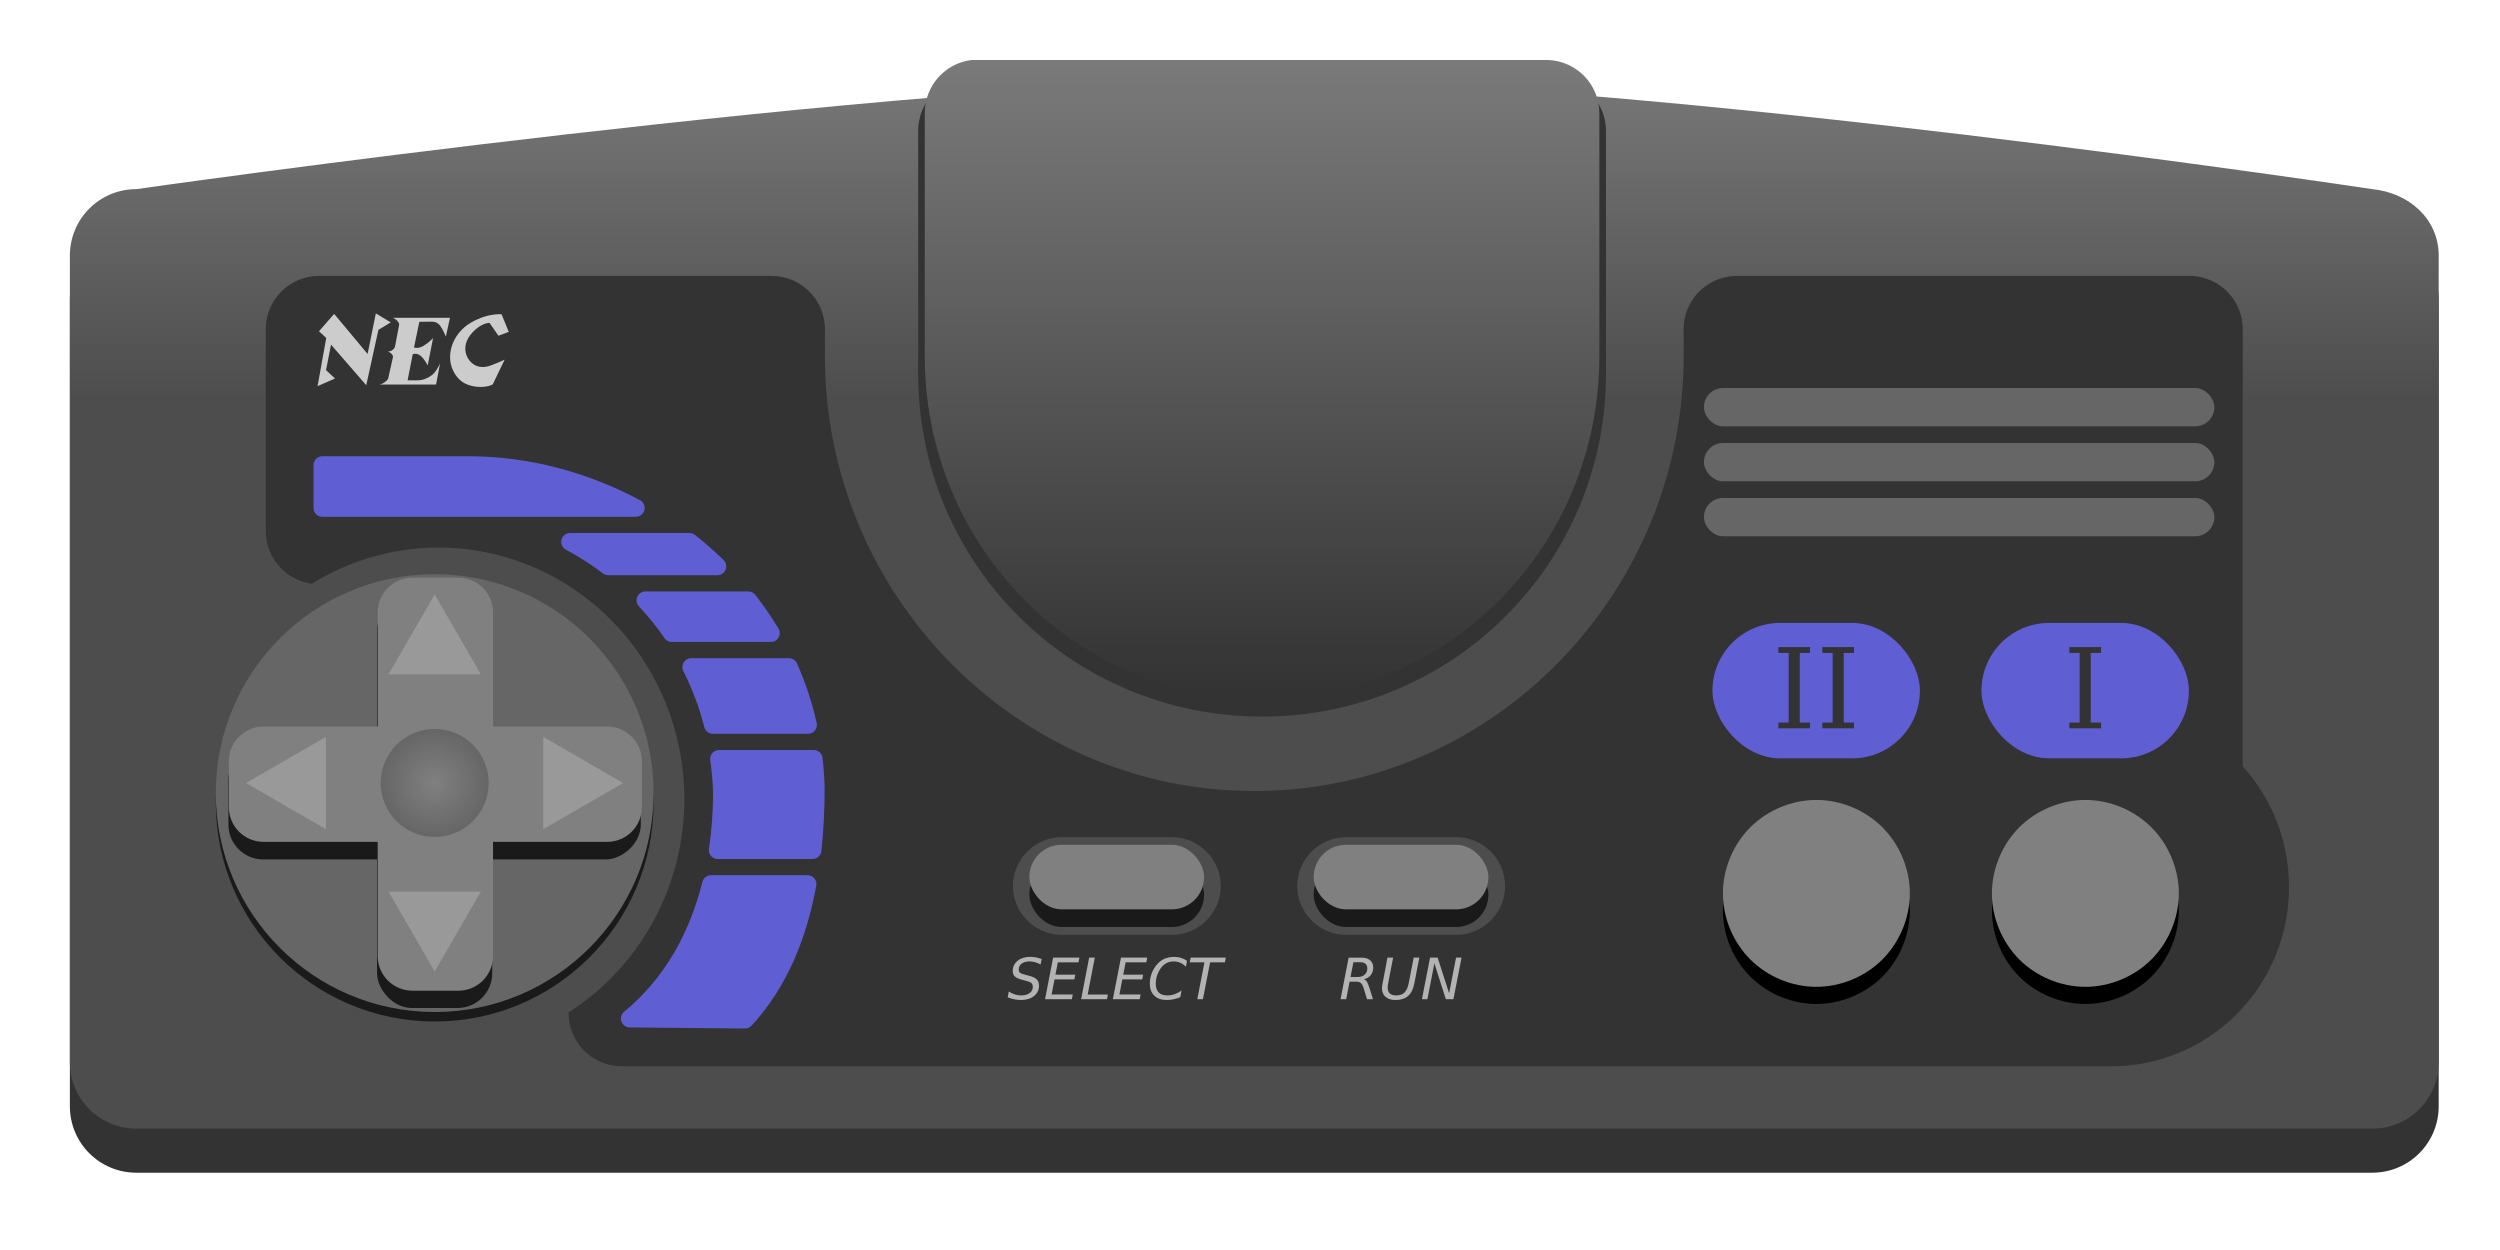 <?xml version="1.0" encoding="UTF-8" standalone="no"?>
<!-- Created with Inkscape (http://www.inkscape.org/) -->

<svg
   xmlns:dc="http://purl.org/dc/elements/1.1/"
   xmlns:cc="http://creativecommons.org/ns#"
   xmlns:rdf="http://www.w3.org/1999/02/22-rdf-syntax-ns#"
   xmlns:svg="http://www.w3.org/2000/svg"
   xmlns="http://www.w3.org/2000/svg"
   xmlns:xlink="http://www.w3.org/1999/xlink"
   xmlns:sodipodi="http://sodipodi.sourceforge.net/DTD/sodipodi-0.dtd"
   xmlns:inkscape="http://www.inkscape.org/namespaces/inkscape"
   xmlns:ojd="https://ojdproject.com/svg-namespace"
   width="600"
   height="300"
   viewBox="0 0 158.75 79.375"
   version="1.1"
   id="svg8"
   sodipodi:docname="pc-engine-black.svg"
   inkscape:version="0.92.3 (2405546, 2018-03-11)">
  <defs
     id="defs2">
    <inkscape:path-effect
       effect="bend_path"
       id="path-effect1164"
       is_visible="true"
       bendpath="M 75.125,177.897 H 189.604"
       prop_scale="1"
       scale_y_rel="false"
       vertical="false" />
    <linearGradient
       inkscape:collect="always"
       id="linearGradient1739">
      <stop
         style="stop-color:#808080;stop-opacity:1"
         offset="0"
         id="stop1735" />
      <stop
         style="stop-color:#666666;stop-opacity:1"
         offset="1"
         id="stop1737" />
    </linearGradient>
    <linearGradient
       inkscape:collect="always"
       id="linearGradient1731">
      <stop
         style="stop-color:#999999;stop-opacity:1"
         offset="0"
         id="stop1727" />
      <stop
         style="stop-color:#333333;stop-opacity:1"
         offset="1"
         id="stop1729" />
    </linearGradient>
    <linearGradient
       inkscape:collect="always"
       id="linearGradient1723">
      <stop
         style="stop-color:#808080;stop-opacity:1"
         offset="0"
         id="stop1719" />
      <stop
         style="stop-color:#4d4d4d;stop-opacity:1"
         offset="1"
         id="stop1721" />
    </linearGradient>
    <linearGradient
       inkscape:collect="always"
       xlink:href="#linearGradient1723"
       id="linearGradient1725"
       x1="18.389"
       y1="18.785"
       x2="18.389"
       y2="42.333"
       gradientUnits="userSpaceOnUse"
       gradientTransform="matrix(1.058,0,0,1.058,-4.611,7.088)" />
    <linearGradient
       inkscape:collect="always"
       xlink:href="#linearGradient1731"
       id="linearGradient1733"
       x1="286.5"
       y1="21"
       x2="286.5"
       y2="226.5"
       gradientUnits="userSpaceOnUse"
       gradientTransform="matrix(0.28,0,0,0.28,-4.611,7.088)" />
    <radialGradient
       inkscape:collect="always"
       xlink:href="#linearGradient1739"
       id="radialGradient1743"
       cx="30.451"
       cy="65.308"
       fx="30.451"
       fy="65.308"
       r="3.241"
       gradientUnits="userSpaceOnUse"
       gradientTransform="matrix(1.058,0,0,1.058,-4.611,7.088)" />
  </defs>
  <sodipodi:namedview
     id="base"
     pagecolor="#ffffff"
     bordercolor="#666666"
     borderopacity="1.0"
     inkscape:pageopacity="0.0"
     inkscape:pageshadow="2"
     inkscape:zoom="1.4142136"
     inkscape:cx="283.20966"
     inkscape:cy="193.82436"
     inkscape:document-units="mm"
     inkscape:current-layer="layer2"
     showgrid="false"
     units="px"
     inkscape:window-width="1808"
     inkscape:window-height="1094"
     inkscape:window-x="738"
     inkscape:window-y="379"
     inkscape:window-maximized="0" />
  <g
     inkscape:groupmode="layer"
     id="layer2"
     inkscape:label="Layer 2"
     style="display:inline;opacity:1"
     transform="translate(0,-26.458)">
    <path
       style="display:inline;opacity:1;fill:#333333;fill-opacity:1;stroke:none;stroke-width:0.358;stroke-linejoin:round;stroke-miterlimit:4;stroke-dasharray:none;stroke-opacity:1"
       d="m 8.661,41.266 c 0,0 48.766,-6.978 72.541,-6.927 23.774,0.05 69.431,6.927 69.431,6.927 2.329,0.232 4.224,1.884 4.224,4.224 v 51.211 c 0,2.34 -1.884,4.224 -4.224,4.224 H 8.661 c -2.34,0 -4.224,-1.884 -4.224,-4.224 V 45.49 c 0,-2.34 1.884,-4.224 4.224,-4.224 z"
       id="rect827-6"
       inkscape:connector-curvature="0"
       sodipodi:nodetypes="szssssssss" />
    <path
       style="opacity:1;fill:url(#linearGradient1725);fill-opacity:1;stroke:none;stroke-width:0.358;stroke-linejoin:round;stroke-miterlimit:4;stroke-dasharray:none;stroke-opacity:1"
       d="m 8.661,38.467 c 0,0 48.766,-6.978 72.541,-6.927 23.774,0.05 69.431,6.927 69.431,6.927 2.329,0.232 4.224,1.884 4.224,4.224 v 51.211 c 0,2.34 -1.884,4.224 -4.224,4.224 H 8.661 c -2.34,0 -4.224,-1.884 -4.224,-4.224 V 42.691 c 0,-2.34 1.884,-4.224 4.224,-4.224 z"
       id="rect827"
       inkscape:connector-curvature="0"
       sodipodi:nodetypes="szssssssss" />
    <path
       style="display:inline;opacity:1;fill:#333333;fill-opacity:1;stroke:none;stroke-width:0.358;stroke-linejoin:round;stroke-miterlimit:4;stroke-dasharray:none;stroke-opacity:1"
       d="m 61.336,31.387 c -1.708,0.205 -3.024,1.62 -3.031,3.351 h -0.001 v 15.451 c 0,12.061 9.74,21.772 21.838,21.772 12.098,0 21.838,-9.71 21.838,-21.772 V 34.76 h -0.001 c -0.007,-1.83 -1.476,-3.305 -3.326,-3.373 z"
       id="rect830-0"
       inkscape:connector-curvature="0" />
    <path
       style="opacity:1;fill:url(#linearGradient1733);fill-opacity:1;stroke:none;stroke-width:0.355;stroke-linejoin:round;stroke-miterlimit:4;stroke-dasharray:none;stroke-opacity:1"
       d="m 61.697,30.267 c -1.676,0.205 -2.966,1.62 -2.973,3.351 h -0.001 V 49.069 c 0,12.061 9.552,21.772 21.418,21.772 11.865,0 21.418,-9.71 21.418,-21.772 V 33.64 h -0.001 c -0.007,-1.83 -1.448,-3.305 -3.262,-3.373 z"
       id="rect830"
       inkscape:connector-curvature="0" />
    <path
       style="opacity:1;fill:#333333;fill-opacity:1;stroke:none;stroke-width:0.355;stroke-linejoin:round;stroke-miterlimit:4;stroke-dasharray:none;stroke-opacity:1"
       d="m 20.27,43.98 c -1.88,0 -3.393,1.513 -3.393,3.393 v 12.785 h 0.001 v 0.009 c 0,1.72 1.268,3.129 2.923,3.357 a 15.622,15.975 0 0 1 8.033,-2.296 15.622,15.975 0 0 1 15.621,15.975 15.622,15.975 0 0 1 -7.351,13.542 v 0.02 h 0.001 v 0.009 c 0,1.875 1.506,3.385 3.38,3.392 v 0.001 h 52.827 c 0.008,1.7e-5 0.016,5.6e-4 0.024,5.6e-4 H 134.04 c 6.266,0 11.31,-5.076 11.31,-11.38 0,-2.957 -1.11,-5.644 -2.935,-7.663 V 47.373 c 0,-1.88 -1.513,-3.393 -3.393,-3.393 h -28.711 v 0.001 h -0.009 c -1.875,0 -3.385,1.506 -3.392,3.38 h -0.001 v 1.708 c 0,15.147 -12.21,27.617 -27.264,27.617 -15.054,0 -27.261,-12.471 -27.261,-27.617 v -1.686 h -0.001 v -0.009 c 0,-1.875 -1.506,-3.385 -3.38,-3.392 v -0.001 z"
       id="rect835"
       inkscape:connector-curvature="0" />
    <rect
       style="opacity:1;fill:#5f5fd3;fill-opacity:1;stroke:none;stroke-width:1.287;stroke-linecap:round;stroke-linejoin:round;stroke-miterlimit:4;stroke-dasharray:none;stroke-opacity:1"
       id="rect943"
       width="13.172"
       height="8.599"
       x="108.742"
       y="66.014"
       ry="4.299" />
    <circle
       style="display:inline;opacity:1;fill:#1a1a1a;fill-opacity:1;stroke:none;stroke-width:0.384;stroke-linejoin:round;stroke-miterlimit:4;stroke-dasharray:none;stroke-opacity:1"
       id="path1199-0"
       cx="27.603"
       cy="77.423"
       r="13.9" />
    <path
       inkscape:connector-curvature="0"
       id="path1119"
       style="fill:#cccccc;fill-opacity:1;fill-rule:evenodd;stroke:none;stroke-width:0.006"
       d="m 23.343,48.934 -2.124,-2.544 -0.964,1.104 0.462,0.423 -0.552,3.062 1.11,-0.487 -0.573,-0.53 0.318,-1.62 2.237,2.578 0.772,-3.516 0.782,-0.473 -0.946,-0.575 z m 1.87,-2.118 c 0.067,0.076 0.151,0.172 0.131,0.275 v 0 l -0.261,1.375 v 0 c -0.02,0.108 -0.116,0.186 -0.191,0.239 -0.075,0.054 -0.167,0.068 -0.259,0.082 0.079,0.031 0.159,0.062 0.212,0.12 0.053,0.058 0.127,0.14 0.108,0.226 v 0 l -0.299,1.34 v 0 c -0.028,0.123 -0.154,0.201 -0.243,0.268 -0.089,0.067 -0.191,0.102 -0.294,0.136 v 0 h 3.574 l 0.251,-1.34 v 0 c -0.138,0.278 -0.275,0.556 -0.509,0.735 -0.234,0.178 -0.556,0.335 -0.896,0.335 v 0 h -0.655 l 0.327,-1.658 v 0 c 0.119,-0.041 0.253,-0.037 0.374,0.022 0.121,0.059 0.229,0.172 0.326,0.296 0.097,0.123 0.182,0.256 0.25,0.398 v 0 l 0.342,-1.744 v 0 c -0.117,0.128 -0.247,0.244 -0.387,0.349 -0.14,0.104 -0.29,0.197 -0.431,0.244 -0.141,0.046 -0.272,0.046 -0.394,0.01 v 0 l 0.339,-1.633 0.527,-0.005 v 0 c 0.239,-0.002 0.477,-0.031 0.67,0.127 0.193,0.158 0.34,0.488 0.487,0.819 v 0 l 0.261,-1.195 h -3.633 v 0 c 0.103,0.052 0.205,0.104 0.273,0.18 z m 4.281,0.418 c -0.267,0.228 -0.508,0.531 -0.669,0.861 -0.161,0.33 -0.241,0.688 -0.246,1.016 -0.004,0.328 0.068,0.627 0.202,0.901 0.134,0.274 0.329,0.523 0.57,0.691 0.241,0.169 0.528,0.257 0.791,0.297 0.263,0.041 0.503,0.033 0.692,0.007 0.19,-0.027 0.329,-0.073 0.457,-0.143 v 0 l 0.754,-1.567 v 0 c -0.195,0.092 -0.394,0.175 -0.6,0.26 -0.206,0.085 -0.42,0.172 -0.646,0.199 -0.226,0.027 -0.466,-0.005 -0.678,-0.131 -0.212,-0.126 -0.398,-0.347 -0.494,-0.594 -0.096,-0.247 -0.103,-0.521 -0.036,-0.769 0.068,-0.247 0.21,-0.468 0.383,-0.661 0.173,-0.193 0.376,-0.359 0.565,-0.468 0.189,-0.109 0.363,-0.163 0.542,-0.175 v 0 l 0.57,0.82 0.655,-0.245 -0.459,-1.124 v 0 c -0.13,-0.004 -0.26,7.75e-4 -0.414,0.018 -0.154,0.017 -0.332,0.045 -0.517,0.092 -0.185,0.047 -0.376,0.114 -0.618,0.224 -0.242,0.11 -0.535,0.263 -0.802,0.491" />
    <path
       sodipodi:type="inkscape:offset"
       inkscape:radius="0.99331182"
       inkscape:original="M 68.082031 69.546875 C 67.008863 69.546875 66.146484 70.411207 66.146484 71.484375 C 66.146484 72.557543 67.008863 73.421875 68.082031 73.421875 L 74.697266 73.421875 C 75.770434 73.421875 76.634766 72.557543 76.634766 71.484375 C 76.634766 70.411207 75.770434 69.546875 74.697266 69.546875 L 68.082031 69.546875 z "
       style="opacity:1;fill:#4d4d4d;fill-opacity:1;stroke:none;stroke-width:0.335;stroke-linejoin:round;stroke-miterlimit:4;stroke-dasharray:none;stroke-opacity:1"
       id="rect1166-6"
       d="m 68.082,68.553 c -1.607,0 -2.93,1.326 -2.93,2.932 0,1.605 1.323,2.932 2.93,2.932 h 6.615 c 1.607,0 2.932,-1.325 2.932,-2.932 0,-1.607 -1.325,-2.932 -2.932,-2.932 z"
       transform="matrix(1.058,0,0,1.058,13.443,7.088)" />
    <rect
       style="opacity:1;fill:#1a1a1a;fill-opacity:1;stroke:none;stroke-width:0.355;stroke-linejoin:round;stroke-miterlimit:4;stroke-dasharray:none;stroke-opacity:1"
       id="rect1166"
       width="11.096"
       height="4.099"
       x="83.418"
       y="81.222"
       ry="2.049" />
    <circle
       style="opacity:1;fill:#666666;fill-opacity:1;stroke:none;stroke-width:0.384;stroke-linejoin:round;stroke-miterlimit:4;stroke-dasharray:none;stroke-opacity:1"
       id="path1199"
       cx="27.603"
       cy="76.821"
       r="13.9" />
    <g
       id="g1620"
       style="fill:#1a1a1a"
       transform="matrix(1.138,0,0,1.138,-7.054,2.353)">
      <rect
         ry="1.937"
         y="54.419"
         x="27.238"
         height="23.009"
         width="6.426"
         id="rect1197"
         style="opacity:1;fill:#1a1a1a;fill-opacity:1;stroke:none;stroke-width:0.335;stroke-linejoin:round;stroke-miterlimit:4;stroke-dasharray:none;stroke-opacity:1" />
      <rect
         transform="rotate(90)"
         ry="1.937"
         y="-41.955"
         x="62.711"
         height="23.009"
         width="6.426"
         id="rect1197-2"
         style="opacity:1;fill:#1a1a1a;fill-opacity:1;stroke:none;stroke-width:0.335;stroke-linejoin:round;stroke-miterlimit:4;stroke-dasharray:none;stroke-opacity:1" />
    </g>
    <path
       sodipodi:type="inkscape:offset"
       inkscape:radius="-1.0243303"
       inkscape:original="M 114.875 65.326172 A 6.6316257 6.6316257 0 0 0 108.24414 71.957031 A 6.6316257 6.6316257 0 0 0 114.875 78.587891 A 6.6316257 6.6316257 0 0 0 121.50781 71.957031 A 6.6316257 6.6316257 0 0 0 114.875 65.326172 z "
       style="display:inline;opacity:1;fill:#000000;fill-opacity:1;stroke:none;stroke-width:0.354;stroke-linejoin:round;stroke-miterlimit:4;stroke-dasharray:none;stroke-opacity:1"
       id="path1231-5"
       d="m 114.875,66.35 c -1.468,1.7e-4 -2.927,0.605 -3.965,1.643 -1.038,1.038 -1.642,2.497 -1.643,3.965 1.7e-4,1.468 0.605,2.927 1.643,3.965 1.038,1.038 2.497,1.642 3.965,1.643 1.468,2.62e-4 2.927,-0.605 3.965,-1.643 1.038,-1.038 1.644,-2.497 1.645,-3.965 -1.7e-4,-1.468 -0.606,-2.927 -1.645,-3.965 -1.038,-1.038 -2.497,-1.643 -3.965,-1.643 z"
       transform="matrix(1.058,0,0,1.058,-6.199,8.146)" />
    <g
       aria-label="II"
       style="font-style:normal;font-weight:normal;font-size:7.075px;line-height:1.25;font-family:sans-serif;letter-spacing:0px;word-spacing:0px;fill:#333333;fill-opacity:1;stroke:none;stroke-width:0.177"
       id="text1419"
       transform="translate(-1.619,1.587)">
      <path
         d="m 115.903,70.754 h 0.656 v 0.366 h -2.014 v -0.366 h 0.656 v -4.422 h -0.656 v -0.37 h 2.014 v 0.37 h -0.656 z"
         style="font-style:normal;font-variant:normal;font-weight:normal;font-stretch:normal;font-family:serif;-inkscape-font-specification:serif;word-spacing:0px;fill:#333333;stroke-width:0.177"
         id="path1752"
         inkscape:connector-curvature="0" />
      <path
         d="m 118.694,70.754 h 0.656 v 0.366 h -2.014 v -0.366 h 0.656 v -4.422 h -0.656 v -0.37 h 2.014 v 0.37 h -0.656 z"
         style="font-style:normal;font-variant:normal;font-weight:normal;font-stretch:normal;font-family:serif;-inkscape-font-specification:serif;word-spacing:0px;fill:#333333;stroke-width:0.177"
         id="path1754"
         inkscape:connector-curvature="0" />
    </g>
    <g
       aria-label="RUN"
       style="font-style:normal;font-weight:normal;font-size:3.621px;line-height:1.25;font-family:sans-serif;letter-spacing:0px;word-spacing:0px;fill:#b3b3b3;fill-opacity:1;stroke:none;stroke-width:0.091"
       id="text1423">
      <path
         d="m 85.939,87.56 -0.18,0.937 h 0.46 q 0.271,0 0.437,-0.149 0.168,-0.15 0.168,-0.391 0,-0.193 -0.113,-0.295 -0.111,-0.103 -0.322,-0.103 z m 0.656,1.079 q 0.113,0.027 0.187,0.131 0.076,0.104 0.175,0.416 l 0.225,0.721 h -0.377 l -0.207,-0.677 q -0.08,-0.262 -0.184,-0.35 -0.104,-0.088 -0.32,-0.088 h -0.394 l -0.217,1.116 h -0.359 l 0.515,-2.64 h 0.804 q 0.366,0 0.56,0.166 0.196,0.164 0.196,0.476 0,0.276 -0.166,0.477 -0.166,0.202 -0.438,0.253 z"
         style="font-style:italic;font-variant:normal;font-weight:normal;font-stretch:normal;font-family:sans-serif;-inkscape-font-specification:'sans-serif Italic';fill:#b3b3b3;stroke-width:0.091"
         id="path1757"
         inkscape:connector-curvature="0" />
      <path
         d="m 88.105,87.266 h 0.359 l -0.311,1.604 q -0.019,0.108 -0.028,0.179 -0.007,0.069 -0.007,0.122 0,0.244 0.136,0.371 0.136,0.126 0.4,0.126 0.341,0 0.53,-0.187 0.191,-0.187 0.272,-0.61 l 0.311,-1.604 h 0.359 l -0.318,1.648 q -0.104,0.534 -0.396,0.789 -0.292,0.255 -0.799,0.255 -0.396,0 -0.628,-0.198 -0.23,-0.2 -0.23,-0.541 0,-0.062 0.009,-0.138 0.009,-0.078 0.027,-0.166 z"
         style="font-style:italic;font-variant:normal;font-weight:normal;font-stretch:normal;font-family:sans-serif;-inkscape-font-specification:'sans-serif Italic';fill:#b3b3b3;stroke-width:0.091"
         id="path1759"
         inkscape:connector-curvature="0" />
      <path
         d="m 90.809,87.266 h 0.481 l 0.728,2.263 0.442,-2.263 h 0.348 l -0.515,2.64 h -0.483 l -0.727,-2.277 -0.442,2.277 h -0.348 z"
         style="font-style:italic;font-variant:normal;font-weight:normal;font-stretch:normal;font-family:sans-serif;-inkscape-font-specification:'sans-serif Italic';fill:#b3b3b3;stroke-width:0.091"
         id="path1761"
         inkscape:connector-curvature="0" />
    </g>
    <rect
       style="display:inline;opacity:1;fill:#808080;fill-opacity:1;stroke:none;stroke-width:0.355;stroke-linejoin:round;stroke-miterlimit:4;stroke-dasharray:none;stroke-opacity:1"
       id="rect1166-2"
       width="11.096"
       height="4.099"
       x="83.418"
       y="80.102"
       ry="2.049"
       inkscape:label="btnRun"
       class="theme-button"
       ojd:button="RUN" />
    <path
       sodipodi:type="inkscape:offset"
       inkscape:radius="0.99331182"
       inkscape:original="M 68.082031 69.546875 C 67.008863 69.546875 66.146484 70.411207 66.146484 71.484375 C 66.146484 72.557543 67.008863 73.421875 68.082031 73.421875 L 74.697266 73.421875 C 75.770434 73.421875 76.634766 72.557543 76.634766 71.484375 C 76.634766 70.411207 75.770434 69.546875 74.697266 69.546875 L 68.082031 69.546875 z "
       style="display:inline;opacity:1;fill:#4d4d4d;fill-opacity:1;stroke:none;stroke-width:0.335;stroke-linejoin:round;stroke-miterlimit:4;stroke-dasharray:none;stroke-opacity:1"
       id="rect1166-6-4"
       d="m 68.082,68.553 c -1.607,0 -2.93,1.326 -2.93,2.932 0,1.605 1.323,2.932 2.93,2.932 h 6.615 c 1.607,0 2.932,-1.325 2.932,-2.932 0,-1.607 -1.325,-2.932 -2.932,-2.932 z"
       transform="matrix(1.058,0,0,1.058,-4.611,7.088)" />
    <rect
       style="display:inline;opacity:1;fill:#1a1a1a;fill-opacity:1;stroke:none;stroke-width:0.355;stroke-linejoin:round;stroke-miterlimit:4;stroke-dasharray:none;stroke-opacity:1"
       id="rect1166-8"
       width="11.096"
       height="4.099"
       x="65.364"
       y="81.222"
       ry="2.049" />
    <g
       aria-label="SELECT"
       style="font-style:normal;font-weight:normal;font-size:3.621px;line-height:1.25;font-family:sans-serif;letter-spacing:0px;word-spacing:0px;display:inline;opacity:1;fill:#b3b3b3;fill-opacity:1;stroke:none;stroke-width:0.091"
       id="text1423-7">
      <path
         d="m 66.148,87.353 -0.069,0.348 q -0.179,-0.095 -0.355,-0.143 -0.175,-0.05 -0.339,-0.05 -0.32,0 -0.509,0.14 -0.189,0.14 -0.189,0.371 0,0.127 0.069,0.196 0.071,0.067 0.361,0.145 l 0.214,0.053 q 0.362,0.094 0.504,0.239 0.141,0.143 0.141,0.403 0,0.4 -0.315,0.651 -0.313,0.251 -0.826,0.251 -0.21,0 -0.423,-0.042 -0.212,-0.041 -0.426,-0.126 l 0.072,-0.368 q 0.196,0.122 0.393,0.184 0.198,0.062 0.394,0.062 0.334,0 0.536,-0.149 0.202,-0.149 0.202,-0.387 0,-0.159 -0.081,-0.24 -0.08,-0.083 -0.345,-0.15 l -0.214,-0.055 q -0.366,-0.095 -0.5,-0.219 -0.133,-0.126 -0.133,-0.35 0,-0.394 0.302,-0.645 0.304,-0.253 0.79,-0.253 0.189,0 0.375,0.034 0.186,0.034 0.371,0.101 z"
         style="font-style:italic;font-variant:normal;font-weight:normal;font-stretch:normal;font-family:sans-serif;-inkscape-font-specification:'sans-serif Italic';fill:#b3b3b3;stroke-width:0.091"
         id="path1764"
         inkscape:connector-curvature="0" />
      <path
         d="m 66.874,87.266 h 1.669 l -0.058,0.301 h -1.314 l -0.152,0.782 h 1.261 l -0.058,0.301 h -1.261 l -0.184,0.957 h 1.344 l -0.058,0.301 h -1.703 z"
         style="font-style:italic;font-variant:normal;font-weight:normal;font-stretch:normal;font-family:sans-serif;-inkscape-font-specification:'sans-serif Italic';fill:#b3b3b3;stroke-width:0.091"
         id="path1766"
         inkscape:connector-curvature="0" />
      <path
         d="m 69.162,87.266 h 0.359 l -0.453,2.343 h 1.285 l -0.058,0.297 h -1.644 z"
         style="font-style:italic;font-variant:normal;font-weight:normal;font-stretch:normal;font-family:sans-serif;-inkscape-font-specification:'sans-serif Italic';fill:#b3b3b3;stroke-width:0.091"
         id="path1768"
         inkscape:connector-curvature="0" />
      <path
         d="m 71.181,87.266 h 1.669 l -0.058,0.301 h -1.314 l -0.152,0.782 h 1.261 l -0.058,0.301 h -1.261 l -0.184,0.957 h 1.344 l -0.058,0.301 H 70.667 Z"
         style="font-style:italic;font-variant:normal;font-weight:normal;font-stretch:normal;font-family:sans-serif;-inkscape-font-specification:'sans-serif Italic';fill:#b3b3b3;stroke-width:0.091"
         id="path1770"
         inkscape:connector-curvature="0" />
      <path
         d="m 75.377,87.47 -0.072,0.377 q -0.17,-0.172 -0.361,-0.255 -0.189,-0.083 -0.41,-0.083 -0.302,0 -0.532,0.145 -0.228,0.145 -0.394,0.442 -0.106,0.191 -0.163,0.405 -0.055,0.212 -0.055,0.428 0,0.361 0.186,0.55 0.187,0.189 0.543,0.189 0.246,0 0.472,-0.078 0.226,-0.08 0.44,-0.237 l -0.083,0.423 q -0.21,0.09 -0.426,0.136 -0.214,0.046 -0.43,0.046 -0.507,0 -0.794,-0.276 -0.285,-0.276 -0.285,-0.767 0,-0.315 0.108,-0.619 0.11,-0.304 0.313,-0.555 0.216,-0.267 0.492,-0.394 0.278,-0.127 0.645,-0.127 0.226,0 0.428,0.064 0.203,0.062 0.378,0.187 z"
         style="font-style:italic;font-variant:normal;font-weight:normal;font-stretch:normal;font-family:sans-serif;-inkscape-font-specification:'sans-serif Italic';fill:#b3b3b3;stroke-width:0.091"
         id="path1772"
         inkscape:connector-curvature="0" />
      <path
         d="m 75.607,87.266 h 2.233 l -0.057,0.301 h -0.942 l -0.453,2.339 h -0.359 l 0.453,-2.339 h -0.934 z"
         style="font-style:italic;font-variant:normal;font-weight:normal;font-stretch:normal;font-family:sans-serif;-inkscape-font-specification:'sans-serif Italic';fill:#b3b3b3;stroke-width:0.091"
         id="path1774"
         inkscape:connector-curvature="0" />
    </g>
    <rect
       style="display:inline;opacity:1;fill:#808080;fill-opacity:1;stroke:none;stroke-width:0.355;stroke-linejoin:round;stroke-miterlimit:4;stroke-dasharray:none;stroke-opacity:1"
       id="rect1166-2-8"
       width="11.096"
       height="4.099"
       x="65.364"
       y="80.102"
       ry="2.049"
       inkscape:label="btnSelect"
       class="theme-button"
       ojd:button="SELECT" />
    <path
       transform="matrix(1.058,0,0,1.058,-6.199,7.057)"
       sodipodi:type="inkscape:offset"
       inkscape:radius="-1.0243303"
       inkscape:original="M 114.875 65.326172 A 6.6316257 6.6316257 0 0 0 108.24414 71.957031 A 6.6316257 6.6316257 0 0 0 114.875 78.587891 A 6.6316257 6.6316257 0 0 0 121.50781 71.957031 A 6.6316257 6.6316257 0 0 0 114.875 65.326172 z "
       style="display:inline;opacity:1;fill:#808080;fill-opacity:1;stroke:none;stroke-width:0.354;stroke-linejoin:round;stroke-miterlimit:4;stroke-dasharray:none;stroke-opacity:1"
       id="path1231-5-6"
       d="m 114.875,66.35 c -1.468,1.7e-4 -2.927,0.605 -3.965,1.643 -1.038,1.038 -1.642,2.497 -1.643,3.965 1.7e-4,1.468 0.605,2.927 1.643,3.965 1.038,1.038 2.497,1.642 3.965,1.643 1.468,2.62e-4 2.927,-0.605 3.965,-1.643 1.038,-1.038 1.644,-2.497 1.645,-3.965 -1.7e-4,-1.468 -0.606,-2.927 -1.645,-3.965 -1.038,-1.038 -2.497,-1.643 -3.965,-1.643 z"
       inkscape:label="btn2"
       class="theme-button"
       ojd:button="2" />
    <path
       transform="matrix(1.058,0,0,1.058,10.882,8.146)"
       sodipodi:type="inkscape:offset"
       inkscape:radius="-1.0243303"
       inkscape:original="M 114.875 65.326172 A 6.6316257 6.6316257 0 0 0 108.24414 71.957031 A 6.6316257 6.6316257 0 0 0 114.875 78.587891 A 6.6316257 6.6316257 0 0 0 121.50781 71.957031 A 6.6316257 6.6316257 0 0 0 114.875 65.326172 z "
       style="display:inline;opacity:1;fill:#000000;fill-opacity:1;stroke:none;stroke-width:0.354;stroke-linejoin:round;stroke-miterlimit:4;stroke-dasharray:none;stroke-opacity:1"
       id="path1231-5-2"
       d="m 114.875,66.35 c -1.468,1.7e-4 -2.927,0.605 -3.965,1.643 -1.038,1.038 -1.642,2.497 -1.643,3.965 1.7e-4,1.468 0.605,2.927 1.643,3.965 1.038,1.038 2.497,1.642 3.965,1.643 1.468,2.62e-4 2.927,-0.605 3.965,-1.643 1.038,-1.038 1.644,-2.497 1.645,-3.965 -1.7e-4,-1.468 -0.606,-2.927 -1.645,-3.965 -1.038,-1.038 -2.497,-1.643 -3.965,-1.643 z" />
    <path
       transform="matrix(1.058,0,0,1.058,10.882,7.057)"
       sodipodi:type="inkscape:offset"
       inkscape:radius="-1.0243303"
       inkscape:original="M 114.875 65.326172 A 6.6316257 6.6316257 0 0 0 108.24414 71.957031 A 6.6316257 6.6316257 0 0 0 114.875 78.587891 A 6.6316257 6.6316257 0 0 0 121.50781 71.957031 A 6.6316257 6.6316257 0 0 0 114.875 65.326172 z "
       style="display:inline;opacity:1;fill:#808080;fill-opacity:1;stroke:none;stroke-width:0.354;stroke-linejoin:round;stroke-miterlimit:4;stroke-dasharray:none;stroke-opacity:1"
       id="path1231-5-6-2"
       d="m 114.875,66.35 c -1.468,1.7e-4 -2.927,0.605 -3.965,1.643 -1.038,1.038 -1.642,2.497 -1.643,3.965 1.7e-4,1.468 0.605,2.927 1.643,3.965 1.038,1.038 2.497,1.642 3.965,1.643 1.468,2.62e-4 2.927,-0.605 3.965,-1.643 1.038,-1.038 1.644,-2.497 1.645,-3.965 -1.7e-4,-1.468 -0.606,-2.927 -1.645,-3.965 -1.038,-1.038 -2.497,-1.643 -3.965,-1.643 z"
       inkscape:label="btn1"
       class="theme-button"
       ojd:button="1" />
    <rect
       style="display:inline;opacity:1;fill:#5f5fd3;fill-opacity:1;stroke:none;stroke-width:1.287;stroke-linecap:round;stroke-linejoin:round;stroke-miterlimit:4;stroke-dasharray:none;stroke-opacity:1"
       id="rect943-6"
       width="13.172"
       height="8.599"
       x="125.823"
       y="66.014"
       ry="4.299" />
    <g
       aria-label="I"
       style="font-style:normal;font-weight:normal;font-size:7.075px;line-height:1.25;font-family:sans-serif;letter-spacing:0px;word-spacing:0px;display:inline;opacity:1;fill:#333333;fill-opacity:1;stroke:none;stroke-width:0.177"
       id="text1419-6"
       transform="translate(-1.587,1.587)">
      <path
         d="m 134.347,70.754 h 0.656 v 0.366 h -2.014 v -0.366 h 0.656 v -4.422 h -0.656 v -0.37 h 2.014 v 0.37 h -0.656 z"
         style="font-style:normal;font-variant:normal;font-weight:normal;font-stretch:normal;font-family:serif;-inkscape-font-specification:serif;word-spacing:0px;fill:#333333;stroke-width:0.177"
         id="path1749"
         inkscape:connector-curvature="0" />
    </g>
    <path
       style="display:inline;opacity:1;fill:#808080;fill-opacity:1;stroke:none;stroke-width:1.443;stroke-linejoin:round;stroke-miterlimit:4;stroke-dasharray:none;stroke-opacity:1"
       d="m 98.838,138.424 c -4.616,0 -8.334,3.716 -8.334,8.332 V 174.092 H 63.17 c -4.616,0 -8.332,3.716 -8.332,8.332 v 10.975 c 0,4.616 3.716,8.332 8.332,8.332 h 27.334 v 27.336 c 0,4.616 3.718,8.332 8.334,8.332 H 109.812 c 4.616,0 8.332,-3.716 8.332,-8.332 v -27.336 h 27.334 c 4.616,0 8.334,-3.716 8.334,-8.332 v -10.975 c 0,-4.616 -3.718,-8.332 -8.334,-8.332 h -27.334 v -27.336 c 0,-4.616 -3.716,-8.332 -8.332,-8.332 z"
       transform="matrix(0.265,0,0,0.265,0,26.458)"
       id="rect1197-21"
       inkscape:connector-curvature="0" />
    <path
       sodipodi:type="star"
       style="opacity:1;fill:#999999;fill-opacity:1;stroke:none;stroke-width:1.441;stroke-linecap:round;stroke-linejoin:round;stroke-miterlimit:4;stroke-dasharray:none;stroke-opacity:1"
       id="path1622"
       sodipodi:sides="3"
       sodipodi:cx="27.602541"
       sodipodi:cy="67.585716"
       sodipodi:r1="3.3831532"
       sodipodi:r2="1.6915762"
       sodipodi:arg1="0.52359878"
       sodipodi:arg2="1.5707963"
       inkscape:flatsided="true"
       inkscape:rounded="0"
       inkscape:randomized="0"
       d="m 30.532,69.277 -5.86,0 2.93,-5.075 z"
       inkscape:transform-center-y="-0.84578955"
       inkscape:transform-center-x="1.6279441e-06"
       inkscape:label="btnUp"
       class="theme-button"
       ojd:button="UP" />
    <path
       sodipodi:type="star"
       style="display:inline;opacity:1;fill:#999999;fill-opacity:1;stroke:none;stroke-width:1.441;stroke-linecap:round;stroke-linejoin:round;stroke-miterlimit:4;stroke-dasharray:none;stroke-opacity:1"
       id="path1622-6"
       sodipodi:sides="3"
       sodipodi:cx="27.602543"
       sodipodi:cy="-84.767235"
       sodipodi:r1="3.3831534"
       sodipodi:r2="1.6915762"
       sodipodi:arg1="0.52359878"
       sodipodi:arg2="1.5707963"
       inkscape:flatsided="true"
       inkscape:rounded="0"
       inkscape:randomized="0"
       d="m 30.532,-83.076 -5.86,0 2.93,-5.075 z"
       inkscape:transform-center-y="0.84578917"
       inkscape:transform-center-x="1.7383696e-06"
       transform="scale(1,-1)"
       inkscape:label="btnDown"
       class="theme-button"
       ojd:button="DOWN" />
    <path
       sodipodi:type="star"
       style="opacity:1;fill:#999999;fill-opacity:1;stroke:none;stroke-width:1.362;stroke-linecap:round;stroke-linejoin:round;stroke-miterlimit:4;stroke-dasharray:none;stroke-opacity:1"
       id="path1622-60"
       sodipodi:sides="3"
       sodipodi:cx="30.450708"
       sodipodi:cy="57.186947"
       sodipodi:r1="3.1980054"
       sodipodi:r2="1.5990024"
       sodipodi:arg1="0.52359878"
       sodipodi:arg2="1.5707963"
       inkscape:flatsided="true"
       inkscape:rounded="0"
       inkscape:randomized="0"
       d="m 33.22,58.786 -5.539,0 2.77,-4.797 z"
       inkscape:transform-center-y="-0.84578906"
       transform="matrix(0,1.058,-1.058,0,96.691,43.963)"
       inkscape:label="btnRight"
       class="theme-button"
       ojd:button="RIGHT" />
    <path
       sodipodi:type="star"
       style="display:inline;opacity:1;fill:#999999;fill-opacity:1;stroke:none;stroke-width:1.362;stroke-linecap:round;stroke-linejoin:round;stroke-miterlimit:4;stroke-dasharray:none;stroke-opacity:1"
       id="path1622-6-2"
       sodipodi:sides="3"
       sodipodi:cx="30.45071"
       sodipodi:cy="-73.428177"
       sodipodi:r1="3.1980057"
       sodipodi:r2="1.5990024"
       sodipodi:arg1="0.52359878"
       sodipodi:arg2="1.5707963"
       inkscape:flatsided="true"
       inkscape:rounded="0"
       inkscape:randomized="0"
       d="m 33.22,-71.829 -5.539,0 2.77,-4.797 z"
       inkscape:transform-center-y="0.84578657"
       inkscape:transform-center-x="-1.2328195e-06"
       transform="matrix(0,1.058,1.058,0,96.691,43.963)"
       inkscape:label="btnLeft"
       class="theme-button"
       ojd:button="LEFT" />
    <circle
       style="opacity:1;fill:url(#radialGradient1743);fill-opacity:1;stroke:none;stroke-width:1.362;stroke-linecap:round;stroke-linejoin:round;stroke-miterlimit:4;stroke-dasharray:none;stroke-opacity:1"
       id="path1709"
       cx="27.603"
       cy="76.176"
       r="3.429" />
    <path
       transform="matrix(0.265,0,0,0.265,0,26.458)"
       style="display:inline;opacity:1;fill:#5f5fd3;fill-opacity:1;stroke:#5f5fd3;stroke-width:4.237;stroke-linecap:round;stroke-linejoin:round;stroke-miterlimit:4;stroke-dasharray:none;stroke-opacity:1"
       d="m 77.246,111.447 v 10.264 h 35.463 39.645 c -12.022,-6.379 -25.572,-10.197 -39.654,-10.264 z m 59.348,18.395 c 3.217,1.72 6.279,3.678 9.164,5.869 h 26.148 c -2.128,-2.059 -4.337,-4.037 -6.682,-5.869 z m 18.049,14 c 2.289,2.475 4.433,5.077 6.342,7.869 h 23.744 c -1.655,-2.721 -3.441,-5.361 -5.42,-7.869 z m 10.992,16 c 2.19,4.39 3.968,9.007 5.184,13.869 H 193.625 c -1.081,-4.801 -2.596,-9.446 -4.592,-13.869 z m 6.66,22 c 0.352,2.799 0.687,5.608 0.688,8.506 -0.002,4.534 -0.376,8.99 -1,13.363 h 22.736 c 0.498,-4.774 0.76,-9.605 0.764,-14.424 -3.9e-4,-2.522 -0.231,-4.988 -0.492,-7.445 z m -1.93,30 c -3.124,12.504 -9.279,23.827 -19.455,32.234 l 27.631,0.258 c 8.266,-8.997 12.737,-20.308 14.969,-32.492 z"
       id="path1199-28-4"
       inkscape:connector-curvature="0"
       sodipodi:nodetypes="ccccccccccccccccccccccccccccccccc" />
    <g
       id="g939"
       transform="translate(0.529)"
       style="fill:#666666">
      <rect
         ry="1.216"
         y="58.079"
         x="107.67"
         height="2.432"
         width="32.413"
         id="rect904"
         style="opacity:1;fill:#666666;fill-opacity:1;stroke:none;stroke-width:1.432;stroke-linecap:round;stroke-linejoin:round;stroke-miterlimit:4;stroke-dasharray:none;stroke-opacity:1" />
      <rect
         ry="1.216"
         y="54.588"
         x="107.67"
         height="2.432"
         width="32.413"
         id="rect904-6"
         style="display:inline;opacity:1;fill:#666666;fill-opacity:1;stroke:none;stroke-width:1.432;stroke-linecap:round;stroke-linejoin:round;stroke-miterlimit:4;stroke-dasharray:none;stroke-opacity:1" />
      <rect
         ry="1.216"
         y="51.098"
         x="107.67"
         height="2.432"
         width="32.413"
         id="rect904-6-2"
         style="display:inline;opacity:1;fill:#666666;fill-opacity:1;stroke:none;stroke-width:1.432;stroke-linecap:round;stroke-linejoin:round;stroke-miterlimit:4;stroke-dasharray:none;stroke-opacity:1" />
    </g>
  </g>
</svg>
